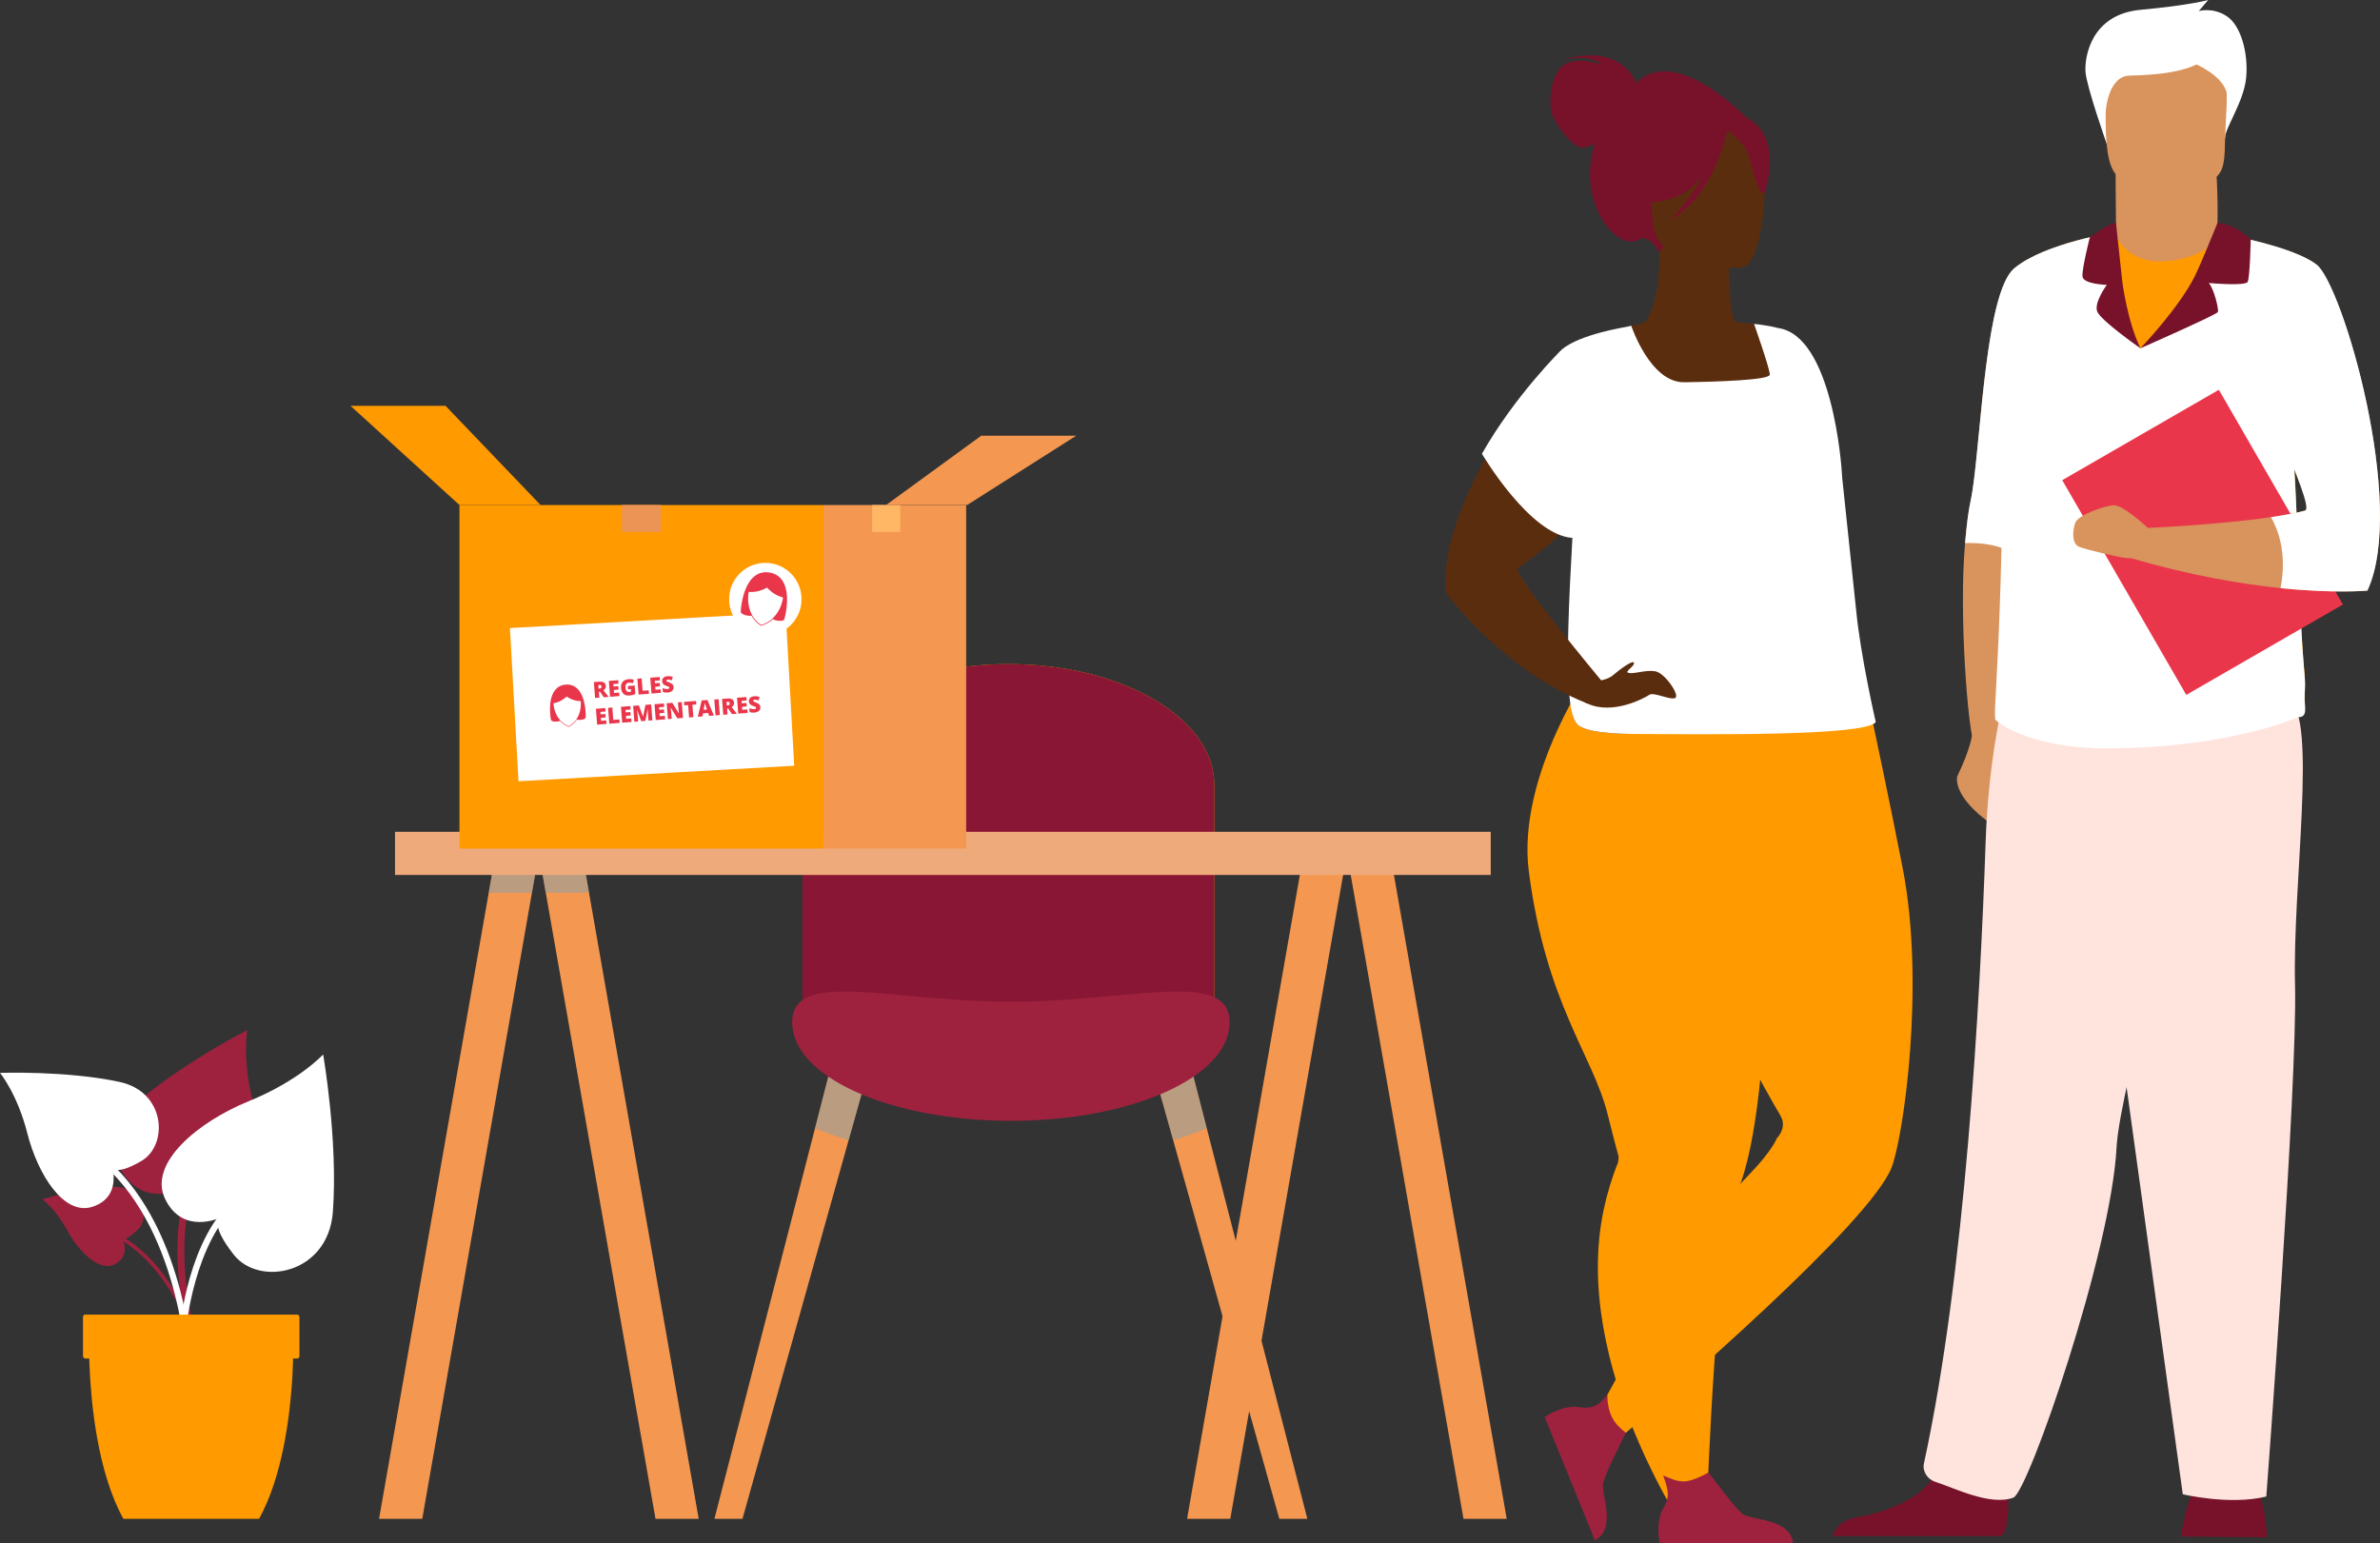 <?xml version="1.0" encoding="UTF-8"?>
<svg width="387px" height="251px" viewBox="0 0 387 251" version="1.1" xmlns="http://www.w3.org/2000/svg" xmlns:xlink="http://www.w3.org/1999/xlink">
    <rect x="0" y="0" width="387" height="251" fill="#333333" stroke="none"/>
    <title>Plan de travail 120</title>
    <g id="Page-1" stroke="none" stroke-width="1" fill="none" fill-rule="evenodd">
        <g id="ENTREPRISES" transform="translate(-1046, -112)" fill-rule="nonzero">
            <g id="Plan-de-travail-120" transform="translate(1046, 112)">
                <g id="Group" transform="translate(0, 108)">
                    <g transform="translate(116.171, 0)" id="Path">
                        <g transform="translate(0, 63.758)" fill="#F49750">
                            <polygon points="25.65 0 21.816 13.677 4.56 75.24 0 75.24 16.358 11.72 19.379 0"></polygon>
                            <polygon points="96.413 75.24 91.852 75.24 74.597 13.677 70.763 0 77.034 0 80.055 11.72"></polygon>
                        </g>
                        <path d="M19.379,63.758 L25.65,63.758 L21.816,77.435 C19.879,76.851 18.068,76.188 16.358,75.476 L19.379,63.758 L19.379,63.758 Z" fill="#81A2B3" opacity="0.5" style="mix-blend-mode: multiply;"></path>
                        <path d="M80.055,75.478 C78.345,76.188 76.536,76.853 74.597,77.438 L70.763,63.76 L77.034,63.76 L80.055,75.478 L80.055,75.478 Z" fill="#81A2B3" opacity="0.5" style="mix-blend-mode: multiply;"></path>
                        <path d="M81.28,19.642 L81.28,57.733 L14.325,57.733 L14.325,19.642 C14.325,8.792 29.312,0 47.803,0 C66.293,0 81.28,8.792 81.28,19.642 L81.28,19.642 Z" fill="#FF9A00"></path>
                        <path d="M81.28,19.642 L81.28,57.733 L14.325,57.733 L14.325,19.642 C14.325,8.792 29.312,0 47.803,0 C66.293,0 81.28,8.792 81.28,19.642 L81.28,19.642 Z" fill="#891634"></path>
                        <path d="M83.768,58.29 C83.768,67.118 67.848,74.274 48.208,74.274 C28.567,74.274 12.647,67.118 12.647,58.29 C12.647,49.463 28.567,54.903 48.208,54.903 C67.848,54.903 83.768,49.463 83.768,58.29 Z" fill="#9E223E"></path>
                    </g>
                    <g transform="translate(0, 59.517)">
                        <g transform="translate(6.897, 25.497)" fill="#9E223E" id="Path">
                            <path d="M25.214,25.984 C25.058,26.019 24.902,25.926 24.86,25.77 C24.822,25.643 21.132,12.984 12.041,8.239 C11.893,8.161 11.835,7.981 11.913,7.832 C11.991,7.684 12.172,7.629 12.32,7.705 C21.645,12.57 25.403,25.474 25.441,25.605 C25.486,25.765 25.393,25.931 25.232,25.976 C25.224,25.976 25.219,25.979 25.214,25.981 L25.214,25.984 Z"></path>
                            <path d="M12.907,8.297 C12.907,8.297 14.494,10.881 11.981,12.472 C9.468,14.065 5.987,10.658 4.057,7.107 C2.128,3.557 0,2.009 0,2.009 C0,2.009 6.253,0.19 11.546,0.004 C16.172,-0.159 17.683,4.814 15.52,6.954 C13.432,9.019 12.907,8.297 12.907,8.297 Z"></path>
                        </g>
                        <g transform="translate(18.67, 0)" fill="#9E223E" id="Path">
                            <path d="M18.138,64.94 C18.392,64.787 18.487,64.46 18.347,64.194 C18.233,63.976 6.937,42.023 13.187,23.915 C13.291,23.621 13.132,23.3 12.838,23.197 C12.544,23.097 12.224,23.255 12.121,23.546 C5.709,42.119 17.23,64.49 17.345,64.716 C17.489,64.992 17.831,65.1 18.108,64.957 C18.118,64.952 18.128,64.945 18.138,64.94 L18.138,64.94 Z"></path>
                            <path d="M12.083,25.099 C12.083,25.099 13.255,30.649 18.724,29.593 C24.195,28.537 24.539,19.441 22.585,12.137 C20.631,4.833 21.534,0 21.534,0 C21.534,0 10.682,5.543 3.244,12.079 C-3.256,17.79 1.098,26.492 6.798,26.627 C12.297,26.758 12.081,25.099 12.081,25.099 L12.083,25.099 Z"></path>
                        </g>
                        <g transform="translate(26.289, 3.964)" fill="#FFFFFF" id="Path">
                            <path d="M3.607,44.013 C3.594,44.013 3.582,44.013 3.569,44.011 C3.292,43.983 3.091,43.737 3.121,43.461 C3.189,42.804 4.89,27.337 13.817,22.02 C14.051,21.88 14.363,21.958 14.506,22.194 C14.65,22.432 14.572,22.738 14.333,22.881 C5.838,27.94 4.138,43.408 4.123,43.562 C4.095,43.825 3.868,44.021 3.607,44.011 L3.607,44.013 Z"></path>
                            <path d="M9.45,26.57 C9.45,26.57 3.441,29.397 0.578,23.538 C-2.282,17.68 5.974,10.932 14.174,7.595 C22.374,4.261 26.256,0 26.256,0 C26.256,0 28.708,14.056 27.835,25.624 C27.071,35.733 15.877,37.813 11.739,32.584 C7.747,27.538 9.45,26.567 9.45,26.567 L9.45,26.57 Z"></path>
                        </g>
                        <g transform="translate(0, 6.927)" fill="#FFFFFF" id="Path">
                            <path d="M30.866,49.005 C30.602,48.997 30.386,48.784 30.381,48.518 C30.373,48.297 29.609,26.364 16.881,15 C16.675,14.815 16.657,14.499 16.841,14.29 C17.024,14.085 17.341,14.07 17.55,14.253 C30.602,25.908 31.38,48.264 31.385,48.49 C31.392,48.766 31.173,48.997 30.897,49.007 C30.887,49.007 30.877,49.007 30.866,49.007 L30.866,49.005 Z"></path>
                            <path d="M18.252,15.442 C18.252,15.442 19.753,20.26 15.047,21.803 C10.338,23.348 6.117,16.433 4.46,9.914 C2.802,3.396 0,0.033 0,0.033 C0,0.033 10.839,-0.353 19.454,1.506 C26.985,3.13 27.385,11.771 23.018,14.343 C18.805,16.825 18.252,15.442 18.252,15.442 Z"></path>
                        </g>
                        <path d="M47.539,56.469 C47.156,62.769 45.949,72.56 42.128,79.483 L20.063,79.483 C15.839,71.837 14.813,60.684 14.552,54.604 C14.451,51.957 14.491,50.271 14.491,50.271 L47.679,50.271 C47.679,50.271 47.74,52.76 47.539,56.471 L47.539,56.469 Z" id="Path" fill="#FF9A00"></path>
                        <rect id="Rectangle" fill="#FF9A00" x="13.495" y="46.269" width="35.198" height="7.149" rx="0.381"></rect>
                    </g>
                    <g transform="translate(61.637, 27.272)">
                        <g transform="translate(0, 3.51)" fill="#F49750" id="Path">
                            <g>
                                <polygon points="25.984 0 24.857 6.403 7.026 108.215 0 108.215 17.832 6.403 18.956 0"></polygon>
                                <polygon points="51.976 108.215 44.95 108.215 27.108 6.403 25.984 0 33.02 0 34.144 6.403"></polygon>
                            </g>
                            <g transform="translate(131.387, 0)">
                                <polygon points="25.992 0 24.867 6.403 7.026 108.215 0 108.215 17.832 6.403 18.956 0"></polygon>
                                <polygon points="51.976 108.215 44.95 108.215 27.119 6.403 25.992 0 33.02 0 34.144 6.403"></polygon>
                            </g>
                        </g>
                        <polygon id="Path" fill="#81A2B3" opacity="0.5" style="mix-blend-mode: multiply;" points="18.956 3.51 25.984 3.51 24.857 9.914 17.832 9.914"></polygon>
                        <polygon id="Path" fill="#81A2B3" opacity="0.5" style="mix-blend-mode: multiply;" points="34.144 9.914 27.108 9.914 25.984 3.51 33.02 3.51"></polygon>
                        <rect id="Rectangle" fill="#EFAA7B" x="2.596" y="0" width="178.171" height="7.018"></rect>
                    </g>
                </g>
                <g id="Group" transform="translate(57, 66)">
                    <g transform="translate(17.711, 16.13)" id="Rectangle">
                        <rect fill="#FF9A00" x="0" y="0" width="59.194" height="55.87"></rect>
                        <rect fill="#F49750" x="59.194" y="0" width="23.198" height="55.87"></rect>
                        <rect fill="#EC9455" x="26.423" y="0" width="6.349" height="4.385"></rect>
                        <rect fill="#FFB665" x="67.106" y="0" width="4.574" height="4.385"></rect>
                    </g>
                    <polygon id="Path" fill="#FF9A00" points="0 0 17.711 16.13 30.899 16.13 15.449 0"></polygon>
                    <polygon id="Path" fill="#F49750" points="118 4.856 100.291 16.113 87.104 16.113 102.553 4.856"></polygon>
                    <g transform="translate(25.913, 25.535)">
                        <polygon id="Rectangle" fill="#FFFFFF" transform="translate(23.118, 21.798) rotate(-3.21) translate(-23.118, -21.798) " points="0.669 9.328 45.573 9.318 45.568 34.269 0.664 34.278"></polygon>
                        <g transform="translate(6.519, 18.418)" fill="#E9364B">
                            <g transform="translate(7.131, 0)">
                                <path d="M0.822,2.56 L0.895,3.499 L0.201,3.554 L0,0.974 L0.843,0.909 C1.542,0.853 1.911,1.08 1.951,1.588 C1.973,1.888 1.846,2.13 1.57,2.316 L2.407,3.381 L1.62,3.441 L1.003,2.545 L0.828,2.557 L0.822,2.56 Z M0.782,2.036 L0.913,2.026 C1.156,2.006 1.269,1.89 1.251,1.674 C1.239,1.495 1.111,1.417 0.873,1.435 L0.735,1.445 L0.78,2.034 L0.782,2.036 Z" id="Shape"></path>
                                <polygon id="Path" points="4.163 3.245 2.635 3.363 2.435 0.783 3.962 0.665 4.005 1.223 3.172 1.289 3.205 1.694 3.975 1.634 4.017 2.192 3.247 2.253 3.285 2.741 4.117 2.676 4.163 3.245"></polygon>
                                <path d="M5.529,1.616 L6.64,1.53 L6.748,2.922 C6.455,3.048 6.129,3.126 5.767,3.157 C5.371,3.187 5.055,3.096 4.822,2.882 C4.589,2.668 4.453,2.349 4.421,1.921 C4.388,1.503 4.481,1.171 4.702,0.921 C4.92,0.672 5.243,0.529 5.67,0.496 C5.833,0.483 5.986,0.486 6.131,0.506 C6.277,0.526 6.404,0.554 6.515,0.594 L6.337,1.158 C6.144,1.08 5.938,1.05 5.715,1.067 C5.512,1.082 5.361,1.16 5.261,1.301 C5.161,1.442 5.121,1.636 5.138,1.883 C5.156,2.125 5.221,2.303 5.331,2.424 C5.441,2.542 5.589,2.595 5.78,2.58 C5.883,2.573 5.978,2.555 6.063,2.527 L6.033,2.122 L5.574,2.157 L5.532,1.619 L5.529,1.616 Z" id="Path"></path>
                                <polygon id="Path" points="7.28 3.001 7.079 0.42 7.774 0.365 7.929 2.384 8.92 2.306 8.962 2.87 7.277 3.001"></polygon>
                                <polygon id="Path" points="10.903 2.719 9.376 2.837 9.175 0.257 10.702 0.138 10.745 0.697 9.913 0.763 9.945 1.168 10.715 1.108 10.758 1.666 9.988 1.727 10.025 2.215 10.858 2.15 10.903 2.719"></polygon>
                                <path d="M12.972,1.767 C12.984,1.928 12.954,2.072 12.884,2.203 C12.814,2.333 12.703,2.439 12.556,2.52 C12.408,2.6 12.232,2.648 12.026,2.666 C11.856,2.678 11.71,2.678 11.593,2.666 C11.475,2.653 11.352,2.618 11.221,2.568 L11.174,1.946 C11.312,2.004 11.455,2.046 11.6,2.074 C11.746,2.102 11.878,2.109 11.999,2.102 C12.102,2.094 12.177,2.069 12.222,2.031 C12.267,1.991 12.287,1.943 12.282,1.888 C12.28,1.853 12.267,1.822 12.247,1.797 C12.225,1.772 12.192,1.747 12.147,1.724 C12.102,1.702 11.984,1.654 11.791,1.586 C11.618,1.523 11.485,1.457 11.397,1.392 C11.307,1.327 11.239,1.249 11.191,1.16 C11.144,1.07 11.116,0.962 11.106,0.836 C11.089,0.599 11.159,0.405 11.322,0.259 C11.485,0.113 11.715,0.028 12.016,0.005 C12.282,-0.015 12.558,0.025 12.844,0.126 L12.673,0.68 C12.425,0.589 12.212,0.549 12.039,0.561 C11.949,0.569 11.884,0.589 11.846,0.624 C11.808,0.66 11.791,0.7 11.793,0.748 C11.798,0.798 11.826,0.841 11.881,0.879 C11.936,0.914 12.084,0.977 12.322,1.065 C12.551,1.148 12.714,1.244 12.809,1.352 C12.904,1.46 12.959,1.601 12.972,1.775 L12.972,1.767 Z" id="Path"></path>
                                <polygon id="Path" points="2.061 7.773 0.534 7.891 0.334 5.311 1.861 5.193 1.903 5.752 1.071 5.817 1.103 6.223 1.873 6.162 1.916 6.721 1.146 6.781 1.184 7.27 2.016 7.204 2.061 7.773"></polygon>
                                <polygon id="Path" points="2.513 7.738 2.312 5.158 3.007 5.102 3.162 7.121 4.153 7.043 4.195 7.607 2.51 7.738"></polygon>
                                <polygon id="Path" points="6.136 7.453 4.609 7.572 4.408 4.992 5.935 4.873 5.978 5.432 5.146 5.498 5.178 5.903 5.948 5.842 5.991 6.401 5.221 6.462 5.258 6.95 6.091 6.885 6.136 7.453"></polygon>
                                <path d="M7.706,7.333 L7.036,5.515 L7.021,5.515 C7.071,5.832 7.102,6.077 7.117,6.25 L7.204,7.37 L6.59,7.418 L6.389,4.838 L7.315,4.765 L7.994,6.555 L8.009,6.555 C8.009,6.555 8.393,4.68 8.393,4.68 L9.321,4.607 L9.521,7.187 L8.882,7.237 L8.794,6.104 C8.789,6.046 8.787,5.981 8.782,5.908 C8.777,5.835 8.772,5.659 8.764,5.379 L8.749,5.379 C8.749,5.379 8.373,7.277 8.373,7.277 L7.711,7.33 L7.706,7.333 Z" id="Path"></path>
                                <polygon id="Path" points="11.593 7.028 10.065 7.146 9.865 4.566 11.392 4.448 11.435 5.007 10.602 5.072 10.635 5.477 11.405 5.417 11.447 5.976 10.677 6.036 10.715 6.525 11.547 6.459 11.593 7.028"></polygon>
                                <path d="M14.491,6.802 L13.581,6.872 L12.5,5.128 L12.485,5.128 C12.53,5.412 12.558,5.631 12.571,5.782 L12.661,6.945 L12.046,6.993 L11.846,4.413 L12.754,4.342 L13.829,6.064 L13.839,6.064 C13.802,5.805 13.779,5.596 13.767,5.437 L13.676,4.269 L14.296,4.221 L14.496,6.802 L14.491,6.802 Z" id="Path"></path>
                                <polygon id="Path" points="16.182 6.671 15.487 6.726 15.331 4.715 14.705 4.763 14.659 4.191 16.608 4.04 16.653 4.612 16.026 4.659"></polygon>
                                <path d="M18.752,6.469 L18.589,5.996 L17.754,6.061 L17.661,6.555 L16.899,6.615 L17.536,3.957 L18.463,3.884 L19.514,6.409 L18.754,6.469 L18.752,6.469 Z M18.398,5.435 L18.255,5.019 C18.223,4.926 18.183,4.808 18.132,4.662 C18.085,4.516 18.052,4.41 18.035,4.347 C18.03,4.408 18.015,4.508 17.995,4.649 C17.974,4.79 17.927,5.067 17.852,5.48 L18.398,5.437 L18.398,5.435 Z" id="Shape"></path>
                                <polygon id="Path" points="19.79 6.389 19.589 3.809 20.286 3.753 20.487 6.333"></polygon>
                                <path d="M21.666,5.296 L21.738,6.235 L21.044,6.291 L20.843,3.71 L21.686,3.645 C22.385,3.59 22.754,3.816 22.794,4.325 C22.817,4.624 22.689,4.866 22.413,5.052 L23.25,6.117 L22.463,6.177 L21.846,5.281 L21.671,5.294 L21.666,5.296 Z M21.626,4.773 L21.756,4.763 C21.999,4.742 22.112,4.627 22.094,4.41 C22.082,4.231 21.954,4.153 21.716,4.171 L21.578,4.181 L21.623,4.77 L21.626,4.773 Z" id="Shape"></path>
                                <polygon id="Path" points="25.008 5.981 23.481 6.099 23.281 3.519 24.808 3.401 24.85 3.96 24.018 4.025 24.05 4.43 24.82 4.37 24.863 4.929 24.093 4.989 24.131 5.477 24.963 5.412 25.008 5.981"></polygon>
                                <path d="M27.08,5.032 C27.092,5.193 27.062,5.337 26.992,5.467 C26.922,5.598 26.811,5.704 26.663,5.785 C26.515,5.865 26.34,5.913 26.134,5.931 C25.964,5.943 25.818,5.943 25.7,5.931 C25.583,5.918 25.46,5.883 25.329,5.832 L25.282,5.211 C25.42,5.269 25.562,5.311 25.708,5.339 C25.853,5.367 25.986,5.374 26.107,5.367 C26.209,5.359 26.285,5.334 26.33,5.296 C26.375,5.256 26.395,5.208 26.39,5.153 C26.387,5.118 26.375,5.087 26.355,5.062 C26.332,5.037 26.3,5.012 26.255,4.989 C26.209,4.966 26.092,4.919 25.898,4.851 C25.725,4.788 25.593,4.722 25.505,4.657 C25.414,4.591 25.347,4.513 25.299,4.425 C25.252,4.335 25.224,4.226 25.214,4.101 C25.196,3.864 25.267,3.67 25.43,3.524 C25.593,3.378 25.823,3.293 26.124,3.27 C26.39,3.25 26.666,3.29 26.952,3.391 L26.781,3.944 C26.533,3.854 26.32,3.814 26.147,3.826 C26.056,3.834 25.991,3.854 25.954,3.889 C25.916,3.924 25.898,3.965 25.901,4.012 C25.906,4.063 25.934,4.106 25.989,4.143 C26.044,4.179 26.192,4.242 26.43,4.33 C26.658,4.413 26.821,4.508 26.917,4.617 C27.012,4.725 27.067,4.866 27.08,5.039 L27.08,5.032 Z" id="Path"></path>
                            </g>
                            <path d="M5.782,5.722 C5.726,5.009 5.614,4.367 5.443,3.809 C4.949,2.187 3.976,1.269 2.554,1.379 C1.148,1.49 0.33,2.527 0.082,4.171 C-0.008,4.763 -0.024,5.435 0.034,6.172 C0.059,6.497 0.102,6.812 0.157,7.114 C0.162,7.114 0.165,7.111 0.17,7.109 C0.17,7.111 0.17,7.116 0.17,7.119 C0.197,7.479 1.346,7.459 1.604,7.272 C1.985,7.688 2.449,8.002 2.983,8.209 L3.083,8.246 L3.176,8.194 C3.673,7.907 4.079,7.524 4.392,7.058 C4.663,7.209 5.754,7.088 5.799,6.749 C5.802,6.723 5.804,6.701 5.802,6.676 L5.802,6.676 C5.812,6.364 5.804,6.044 5.779,5.719 L5.782,5.722 Z M3.134,8.113 L3.078,8.146 L3.018,8.123 C2.489,7.917 2.03,7.605 1.657,7.192 C1.657,7.174 1.647,7.154 1.629,7.134 C1.331,6.802 1.087,6.404 0.907,5.953 C0.598,5.191 0.573,4.544 0.571,4.516 L0.571,4.413 C0.571,4.413 0.679,4.393 0.679,4.393 C1.27,4.284 1.767,4.02 2.078,3.819 C2.411,3.602 2.614,3.406 2.624,3.396 L2.705,3.318 L2.798,3.383 C2.823,3.401 3.046,3.557 3.402,3.715 C3.74,3.866 4.272,4.05 4.874,4.065 L4.987,4.065 C4.987,4.065 4.999,4.171 4.999,4.171 C5.002,4.199 5.077,4.843 4.889,5.644 C4.779,6.117 4.598,6.547 4.357,6.922 C4.342,6.945 4.337,6.968 4.337,6.985 C4.031,7.451 3.628,7.831 3.136,8.116 L3.134,8.113 Z" id="Shape"></path>
                        </g>
                        <g transform="translate(35.646, 0)">
                            <ellipse id="Oval" fill="#FFFFFF" cx="5.888" cy="5.91" rx="5.888" ry="5.91"></ellipse>
                            <path d="M9.256,7.912 C9.401,7.013 9.451,6.185 9.409,5.445 C9.283,3.293 8.355,1.863 6.562,1.571 C4.79,1.284 3.471,2.318 2.671,4.279 C2.382,4.984 2.164,5.81 2.014,6.739 C1.948,7.146 1.906,7.549 1.886,7.942 C1.891,7.942 1.898,7.942 1.903,7.942 C1.903,7.947 1.903,7.949 1.901,7.954 C1.828,8.408 3.255,8.727 3.628,8.576 C3.975,9.203 4.453,9.732 5.055,10.149 L5.168,10.227 L5.299,10.19 C5.996,9.983 6.615,9.636 7.139,9.153 C7.43,9.422 8.814,9.601 8.972,9.193 C8.982,9.165 8.992,9.135 8.997,9.105 L8.997,9.105 C9.103,8.722 9.19,8.327 9.256,7.917 L9.256,7.912 Z M5.266,10.071 L5.188,10.094 L5.123,10.049 C4.529,9.636 4.057,9.11 3.716,8.488 C3.721,8.465 3.716,8.438 3.699,8.408 C3.43,7.907 3.247,7.343 3.157,6.731 C3.004,5.694 3.165,4.886 3.172,4.853 L3.2,4.725 L3.343,4.732 C4.107,4.778 4.8,4.601 5.243,4.445 C5.72,4.279 6.031,4.096 6.046,4.088 L6.169,4.015 L6.261,4.123 C6.287,4.151 6.517,4.413 6.908,4.715 C7.282,5.004 7.884,5.389 8.624,5.591 L8.762,5.629 L8.746,5.759 C8.741,5.795 8.641,6.613 8.17,7.547 C7.891,8.098 7.543,8.576 7.129,8.966 C7.104,8.992 7.091,9.014 7.086,9.039 C6.57,9.523 5.956,9.87 5.263,10.074 L5.266,10.071 Z" id="Shape" fill="#E9364B"></path>
                        </g>
                    </g>
                </g>
                <g id="Group" transform="translate(298, 0)">
                    <path d="M44.549,23.366 C44.549,23.366 41.286,14.098 41.113,11.689 C40.937,9.28 42.021,2.336 50.047,1.596 C58.074,0.856 61.061,0 61.061,0 L59.532,1.804 C59.532,1.804 61.764,1.109 64.089,2.637 C66.411,4.166 67.594,8.68 67.245,12.567 C66.898,16.457 63.858,20.738 63.815,22.347 C63.773,23.955 44.547,23.363 44.547,23.363 L44.549,23.366 Z" id="Path" fill="#FFFFFF"></path>
                    <path d="M22.658,119.526 C22.658,119.526 22.474,121.644 20.263,126.246 C20.263,126.246 19.248,129.375 25.881,134.073 C32.514,138.768 26.064,119.526 26.064,119.526 L22.655,119.526 L22.658,119.526 Z" id="Path" fill="#D9935C"></path>
                    <path d="M46.063,37.732 C46.063,37.732 42.343,57.637 38.286,78.433 C33.877,101.036 29.069,124.688 28.206,124.976 C26.549,125.528 24.011,123.363 22.906,120.602 C22.017,118.381 20.493,100.12 21.53,88.32 C21.784,85.44 22.075,83.076 22.401,81.613 C24.058,74.155 24.563,47.77 29.536,43.627 C34.51,39.484 46.063,37.735 46.063,37.735 L46.063,37.732 Z" id="Path" fill="#D9935C"></path>
                    <path d="M46.063,37.732 C46.063,37.732 43.919,49.206 41.113,63.828 C40.224,68.468 39.265,73.424 38.286,78.433 C34.309,86.223 30.897,91.52 29.845,90.521 C27.696,88.491 23.92,88.243 21.53,88.318 C21.784,85.437 22.075,83.073 22.401,81.61 C22.532,81.02 22.655,80.313 22.776,79.51 C24.166,70.127 24.955,47.441 29.536,43.627 C34.51,39.484 46.063,37.735 46.063,37.735 L46.063,37.732 Z" id="Path" fill="#FFFFFF"></path>
                    <path d="M62.563,37.439 C62.65,33.424 62.585,28.63 62.04,24.58 L46.008,27.2 C46.008,27.2 46.008,32.088 46.078,37.516 C46.068,37.516 46.063,37.516 46.063,37.516 C46.063,37.516 45.626,42.55 51.827,43.286 C58.031,44.021 62.728,41.321 62.56,37.436 L62.563,37.439 Z" id="Path" fill="#D9935C"></path>
                    <path d="M56.65,249.875 C56.65,249.875 57.233,245.332 58.586,242.632 C59.936,239.932 68.535,241.651 68.535,241.651 C68.535,241.651 70.255,243.124 70.624,250 L56.653,249.877 L56.65,249.875 Z" id="Path" fill="#77122A"></path>
                    <path d="M27.357,249.812 C29.378,248.58 28.228,239.385 28.228,239.385 C28.228,239.385 18.814,231.857 17.521,237.621 C16.228,243.385 8.578,245.972 4.225,246.677 C1.22,247.164 0.289,248.828 0,249.812 L27.357,249.812 Z" id="Path" fill="#77122A"></path>
                    <path d="M46.485,28.761 C48.044,29.986 52.611,31.203 53.931,31.346 C53.931,31.346 60.705,29.835 61.935,29.095 C63.843,27.94 63.72,25.602 63.818,22.349 C63.936,18.502 64.322,15.478 63.893,13.26 C63.383,10.605 61.699,9.097 56.987,8.685 C48.335,7.935 44.73,10.101 44.58,12.999 C44.542,13.777 44.504,14.52 44.479,15.222 C44.133,24.264 44.848,27.471 46.485,28.758 L46.485,28.761 Z" id="Path" fill="#D9935C"></path>
                    <path d="M46.857,181.487 C46.472,183.597 46.229,185.329 46.166,186.568 C45.29,203.63 31.798,242.64 29.386,243.551 C25.653,244.958 19.77,241.965 16.695,240.986 C15.42,240.579 14.559,239.295 14.842,237.99 C21.523,207.284 23.981,163.07 24.874,136.894 C25.326,123.709 27.591,114.6 27.591,114.6 C27.591,114.6 60.499,105.824 60.695,116.926 C60.868,126.75 49.794,165.281 46.859,181.487 L46.857,181.487 Z" id="Path" fill="#FFE4DD"></path>
                    <path d="M39.533,116.966 L56.931,243.001 C56.931,243.001 64.571,244.843 70.513,243.37 C70.513,243.37 75.607,176.34 75.183,160.134 C74.759,143.928 78.838,116.773 74.252,113.776 C69.665,110.78 39.536,116.966 39.536,116.966 L39.533,116.966 Z" id="Path" fill="#FFE4DD"></path>
                    <path d="M76.75,113.774 C76.807,115.234 75.65,116.452 74.191,116.474 L46.776,116.893 L26.639,117.202 C25.695,117.219 28.678,109.678 28.738,60.511 C28.753,49.539 45.747,37.732 46.058,37.732 L46.058,37.737 C46.061,39.318 48.554,42.234 52.39,42.485 C56.944,42.784 62.532,40.518 62.532,37.895 C62.532,37.865 63.06,38.44 63.911,39.677 C66.185,42.987 70.764,51.063 73.687,65.115 C75.996,76.215 75.108,91.053 76.77,110.198 C76.89,111.581 76.712,112.81 76.747,113.779 L76.75,113.774 Z" id="Path" fill="#FF9A00"></path>
                    <path d="M75.738,116.627 C75.738,116.627 72.095,118.258 65.276,119.671 C60.208,120.723 53.389,121.654 45.009,121.706 C31.683,121.792 26.637,117.199 26.637,117.199 C25.693,117.217 27.739,108.338 27.799,59.171 C27.814,48.199 45.744,37.73 46.056,37.73 L46.056,37.735 C46.056,37.735 45.624,52.345 50.045,56.641 C50.045,56.641 56.246,51.853 64.292,38.227 C66.564,41.539 70.764,51.057 73.687,65.113 C74.279,67.974 74.663,71.078 74.932,74.443 C75.708,84.14 75.534,95.982 76.77,110.195 C76.89,111.578 76.712,112.808 76.747,113.776 C76.805,115.237 77.196,116.607 75.735,116.63 L75.738,116.627 Z" id="Path" fill="#FFFFFF"></path>
                    <polygon id="Rectangle" fill="#E9364B" transform="translate(60.149, 88.199) rotate(-30) translate(-60.149, -88.199) " points="45.443 68.032 74.848 68.037 74.856 108.366 45.45 108.36"></polygon>
                    <path d="M86.955,96.047 C86.955,96.047 81.74,96.557 72.823,95.641 C66.391,94.978 58.028,93.575 48.313,90.707 L51.152,85.859 C51.152,85.859 62.766,85.347 71.272,84.102 C73.39,83.793 75.316,83.437 76.82,83.033 C78.67,82.539 69.489,59.281 64.857,45.604 C63.753,42.342 62.906,39.622 62.53,37.89 C62.53,37.89 63.338,38.021 64.609,38.272 C68.214,38.982 75.539,40.653 78.66,43.012 C82.878,46.199 93.409,82.152 86.95,96.047 L86.955,96.047 Z" id="Path" fill="#D9935C"></path>
                    <path d="M51.258,85.859 C51.258,85.859 47.324,82.175 45.802,82.175 C44.281,82.175 39.9,83.771 39.453,84.998 C39.006,86.225 38.828,88.436 40.078,88.925 C41.331,89.417 46.518,90.644 47.858,90.767 C49.199,90.89 52.508,90.152 51.258,85.856 L51.258,85.859 Z" id="Path" fill="#D9935C"></path>
                    <path d="M86.955,96.047 C86.955,96.047 81.74,96.557 72.823,95.641 C73.315,93.219 73.772,88.489 71.274,84.102 C73.393,83.793 75.319,83.437 76.822,83.033 C78.673,82.539 67.707,60.551 63.075,46.874 C62.703,42.453 64.295,38.222 64.295,38.222 L64.614,38.269 C68.219,38.979 75.544,40.651 78.665,43.01 C82.883,46.197 93.414,82.15 86.955,96.045 L86.955,96.047 Z" id="Path" fill="#FFFFFF"></path>
                    <path d="M50.047,56.639 C50.047,56.639 62.452,51.175 62.635,50.746 C62.821,50.317 62.02,47.002 61.162,46.021 C61.162,46.021 67.119,46.573 67.486,45.835 C67.855,45.1 67.978,38.959 67.978,38.959 C67.978,38.959 65.643,36.505 62.573,36.259 C62.573,36.259 59.884,42.924 58.887,44.914 C56.246,50.194 50.045,56.639 50.045,56.639 L50.047,56.639 Z" id="Path" fill="#77122A"></path>
                    <path d="M47.1,45.835 C47.1,45.835 47.898,52.219 50.047,56.639 C50.047,56.639 43.568,52.127 43.015,50.653 C42.463,49.18 44.582,46.325 44.582,46.325 C44.582,46.325 40.713,46.232 40.62,44.944 C40.528,43.655 41.818,38.59 41.818,38.59 C41.818,38.59 45.144,36.161 46.066,36.254 L47.098,45.833 L47.1,45.835 Z" id="Path" fill="#77122A"></path>
                    <path d="M44.399,18.123 C44.399,18.123 44.733,12.362 48.313,12.291 C51.89,12.221 58.114,11.872 60.7,9.443 C63.286,7.014 45.333,8.126 45.333,8.126 C45.333,8.126 43.161,15.067 44.401,18.123 L44.399,18.123 Z" id="Path" fill="#FFFFFF"></path>
                    <path d="M58.769,10.301 C58.769,10.301 63.434,12.198 64.089,15.162 C64.089,15.162 65.625,4.236 58.769,10.301 Z" id="Path" fill="#FFFFFF"></path>
                </g>
                <g id="Group" transform="translate(235, 9)">
                    <path d="M72.577,180.876 C70.794,185.424 61.661,194.785 52.247,203.626 C41.007,214.189 29.366,224.009 29.366,224.009 C29.366,224.009 24.044,225.629 26.365,217.82 C26.365,217.82 39.197,194.307 44.708,187.365 C46.283,185.384 47.91,183.573 49.437,181.998 C53.246,178.056 53.924,176.1 53.924,176.1 C53.924,176.1 55.68,174.432 54.509,172.429 C48.782,162.647 32.341,132.695 37.419,119.397 C43.533,103.376 64.941,87.431 64.941,87.431 C64.941,87.431 70.317,111.32 74.382,132.159 C78.124,151.332 74.455,176.098 72.579,180.879 L72.577,180.876 Z" id="Path" fill="#FF9A00"></path>
                    <path d="M28.112,180.025 C27.1,182.527 26.335,185.086 25.78,187.673 C20.343,213.082 39.882,241.199 39.882,241.199 L42.428,239.704 C42.428,239.704 43.42,205.845 46.062,190.558 C46.511,187.966 47.006,185.905 47.551,184.638 C49.143,180.944 50.263,175.129 51.044,168.294 C52.521,155.374 54.891,104.193 54.891,104.193 L53.829,100.289 C46.351,103.514 24.371,98.796 24.371,98.796 C24.371,98.796 11.532,116.815 13.598,132.742 C16.391,154.28 24.017,162.599 26.402,172.191 C27.266,175.667 27.934,178.134 28.203,179.118" id="Path" fill="#FF9A00"></path>
                    <path d="M21.159,108.338 C18.121,103.75 28.549,85.009 28.178,83.241 C27.447,79.76 25.729,75.901 24.047,72.433 C22.362,68.964 20.715,65.884 20.125,63.955 C20.667,63.204 21.197,62.498 21.689,61.832 C22.437,60.807 23.088,59.868 23.505,58.989 C23.969,58.033 24.165,57.139 23.942,56.277 C23.771,55.623 23.537,54.972 23.261,54.336 C23.13,54.036 22.992,53.738 22.844,53.442 C21.292,50.342 18.972,47.82 18.972,47.82 C22.643,45.473 28.429,44.276 28.482,44.451 C28.911,44.309 29.29,44.209 29.599,44.131 C29.81,44.076 30.028,44.023 30.242,43.976 C30.97,43.803 31.703,43.653 32.336,43.535 C33.657,42.215 35.232,37.329 34.757,30.127 L35.395,30.209 L46.09,31.649 C46.09,31.649 46.054,34.985 46.238,38.108 C46.383,40.552 46.665,42.866 47.202,43.372 C48.031,43.44 48.53,43.487 48.53,43.487 C48.53,43.487 48.53,43.49 48.535,43.495 C48.538,43.5 48.545,43.51 48.553,43.517 C49.156,43.567 49.711,43.617 50.218,43.675 C50.218,43.675 50.261,43.678 50.338,43.688 C51.278,43.795 52.056,43.91 52.691,44.023 C52.737,44.036 52.782,44.043 52.822,44.048 C54.65,44.384 55.268,44.699 55.268,44.699 L55.268,44.732 C55.177,48.093 60.619,53.97 60.237,61.574 C60.222,61.859 57.455,81.786 57.467,82.082 C57.691,87.757 60.478,103.737 60.478,103.737 C63.022,108.683 22.794,113.056 21.159,108.335 L21.159,108.338 Z" id="Path" fill="#5B2D0F"></path>
                    <path d="M31.056,4.507 C30.86,3.956 28.527,-1.924 19.238,0.648 C19.238,0.648 23.926,-0.234 25.333,1.502 C25.333,1.502 21.483,0.022 19.226,1.594 C16.968,3.17 16.88,8.008 17.32,9.453 C17.759,10.898 20.617,15.103 22.332,14.998 C22.982,14.958 23.663,14.7 24.258,14.394 C24.042,15.186 23.859,16.042 23.718,16.979 C22.422,25.636 28.519,31.782 31.367,29.999 C33.192,28.854 34.827,32.065 34.827,32.065 L49.234,10.377 C49.234,10.377 37.502,-2.049 31.053,4.509 L31.056,4.507 Z" id="Path" fill="#77122A"></path>
                    <path d="M48.249,34.489 C48.249,34.489 34.272,35.573 33.727,26.883 C33.182,18.191 31.013,12.478 39.915,11.416 C48.817,10.357 50.76,13.565 51.649,16.423 C52.538,19.28 51.873,33.983 48.249,34.489 L48.249,34.489 Z" id="Path" fill="#5B2D0F"></path>
                    <path d="M50.936,11.617 C48.613,9.135 47.014,9.809 46.145,10.65 C38.24,6.924 33.692,13.425 33.692,13.425 C33.14,19.718 28.851,23.568 28.851,23.568 C28.851,23.568 31.497,24.983 37.283,23.117 C39.051,22.546 40.575,21.176 41.843,19.548 C39.709,23.67 36.645,26.736 36.645,26.736 C43.47,23.069 45.69,13.155 45.909,12.108 C46.81,12.821 48.596,14.379 49.208,15.977 C50.042,18.148 50.635,22.686 51.958,22.448 C51.958,22.448 54.419,15.341 50.934,11.617 L50.936,11.617 Z" id="Path" fill="#77122A"></path>
                    <path d="M56.584,242 L34.893,242 C34.893,242 34.081,238.549 35.505,236.202 C36.766,234.126 35.99,232.716 35.445,230.948 C36.427,231.349 37.605,231.988 39.003,231.907 C40.083,231.845 41.778,231.053 42.78,230.472 C43.714,231.534 47.159,236.355 48.41,237.249 C49.826,238.266 56.147,237.903 56.584,241.997 L56.584,242 Z" id="Path" fill="#9E223E"></path>
                    <path d="M24.343,241.494 L16.18,221.452 C16.18,221.452 19.08,219.403 21.797,219.836 C24.203,220.22 25.119,219.328 26.365,217.818 C26.362,218.877 26.5,220.19 27.103,221.452 C27.568,222.426 28.451,223.3 29.368,224.006 C28.733,225.268 26.041,230.663 25.679,232.153 C25.27,233.846 27.984,239.548 24.346,241.494 L24.343,241.494 Z" id="Path" fill="#9E223E"></path>
                    <path d="M64.551,68.696 C64.456,66.269 62.836,45.511 54.085,44.341 C53.668,44.229 53.239,44.131 52.822,44.051 C52.782,44.046 52.739,44.036 52.691,44.026 C51.619,43.825 50.667,43.723 50.338,43.69 C50.261,43.683 50.218,43.678 50.218,43.678 C50.218,43.678 52.827,51.065 52.777,51.932 C52.726,52.801 44.347,53.089 38.837,53.162 C33.371,53.234 30.295,44.113 30.244,43.973 C30.031,44.023 29.813,44.073 29.602,44.128 C29.295,44.206 21.985,45.318 18.975,47.82 C18.975,47.82 21.295,50.342 22.847,53.442 C22.995,53.738 23.133,54.036 23.264,54.336 C23.542,54.972 23.773,55.623 23.947,56.277 C24.17,57.139 23.972,58.033 23.51,58.989 C23.093,59.868 22.442,60.807 21.694,61.832 C21.204,62.498 20.675,63.204 20.132,63.955 C20.333,64.619 20.659,65.42 21.071,66.322 L21.071,66.322 C21.857,68.052 18.126,103.75 21.164,108.338 C21.649,109.73 25.503,110.334 30.626,110.359 C42.84,110.421 68.336,110.727 70.008,108.43 C70.008,108.43 67.545,97.747 66.811,90.173" id="Path" fill="#FFFFFF"></path>
                    <path d="M25.348,101.633 L23.153,105.427 C9.038,99.85 0.048,87.291 0.048,87.291 C-0.444,80.159 2.903,71.959 6.911,64.884 C7.574,63.712 8.257,62.573 8.943,61.474 C11.775,63.888 15.738,67.051 19.507,69.35 C18.922,70.319 23.53,71.809 22.774,73.051 C19.645,78.198 12.325,82.928 11.8,83.452 C10.929,84.318 25.348,101.633 25.348,101.633 L25.348,101.633 Z" id="Path" fill="#5B2D0F"></path>
                    <path d="M20.68,78.476 C13.731,78.02 5.969,64.794 5.969,64.794 C11.396,55.23 18.972,47.822 18.972,47.822 C38.232,55.155 23.821,76.41 20.68,78.478 L20.68,78.476 Z" id="Path" fill="#FFFFFF"></path>
                    <path d="M25.345,101.631 C25.345,101.631 26.533,101.461 27.306,100.787 C28.08,100.113 30.546,98.207 30.689,98.798 C30.835,99.389 28.901,100.306 29.915,100.451 C30.93,100.597 32.525,99.918 34.122,100.161 C35.716,100.404 38.17,104.068 37.416,104.501 C36.66,104.934 33.906,103.489 33.18,103.995 C32.454,104.501 27.281,107.323 23.151,105.43 C19.02,103.537 25.345,101.633 25.345,101.633 L25.345,101.631 Z" id="Path" fill="#5B2D0F"></path>
                </g>
            </g>
        </g>
    </g>
</svg>